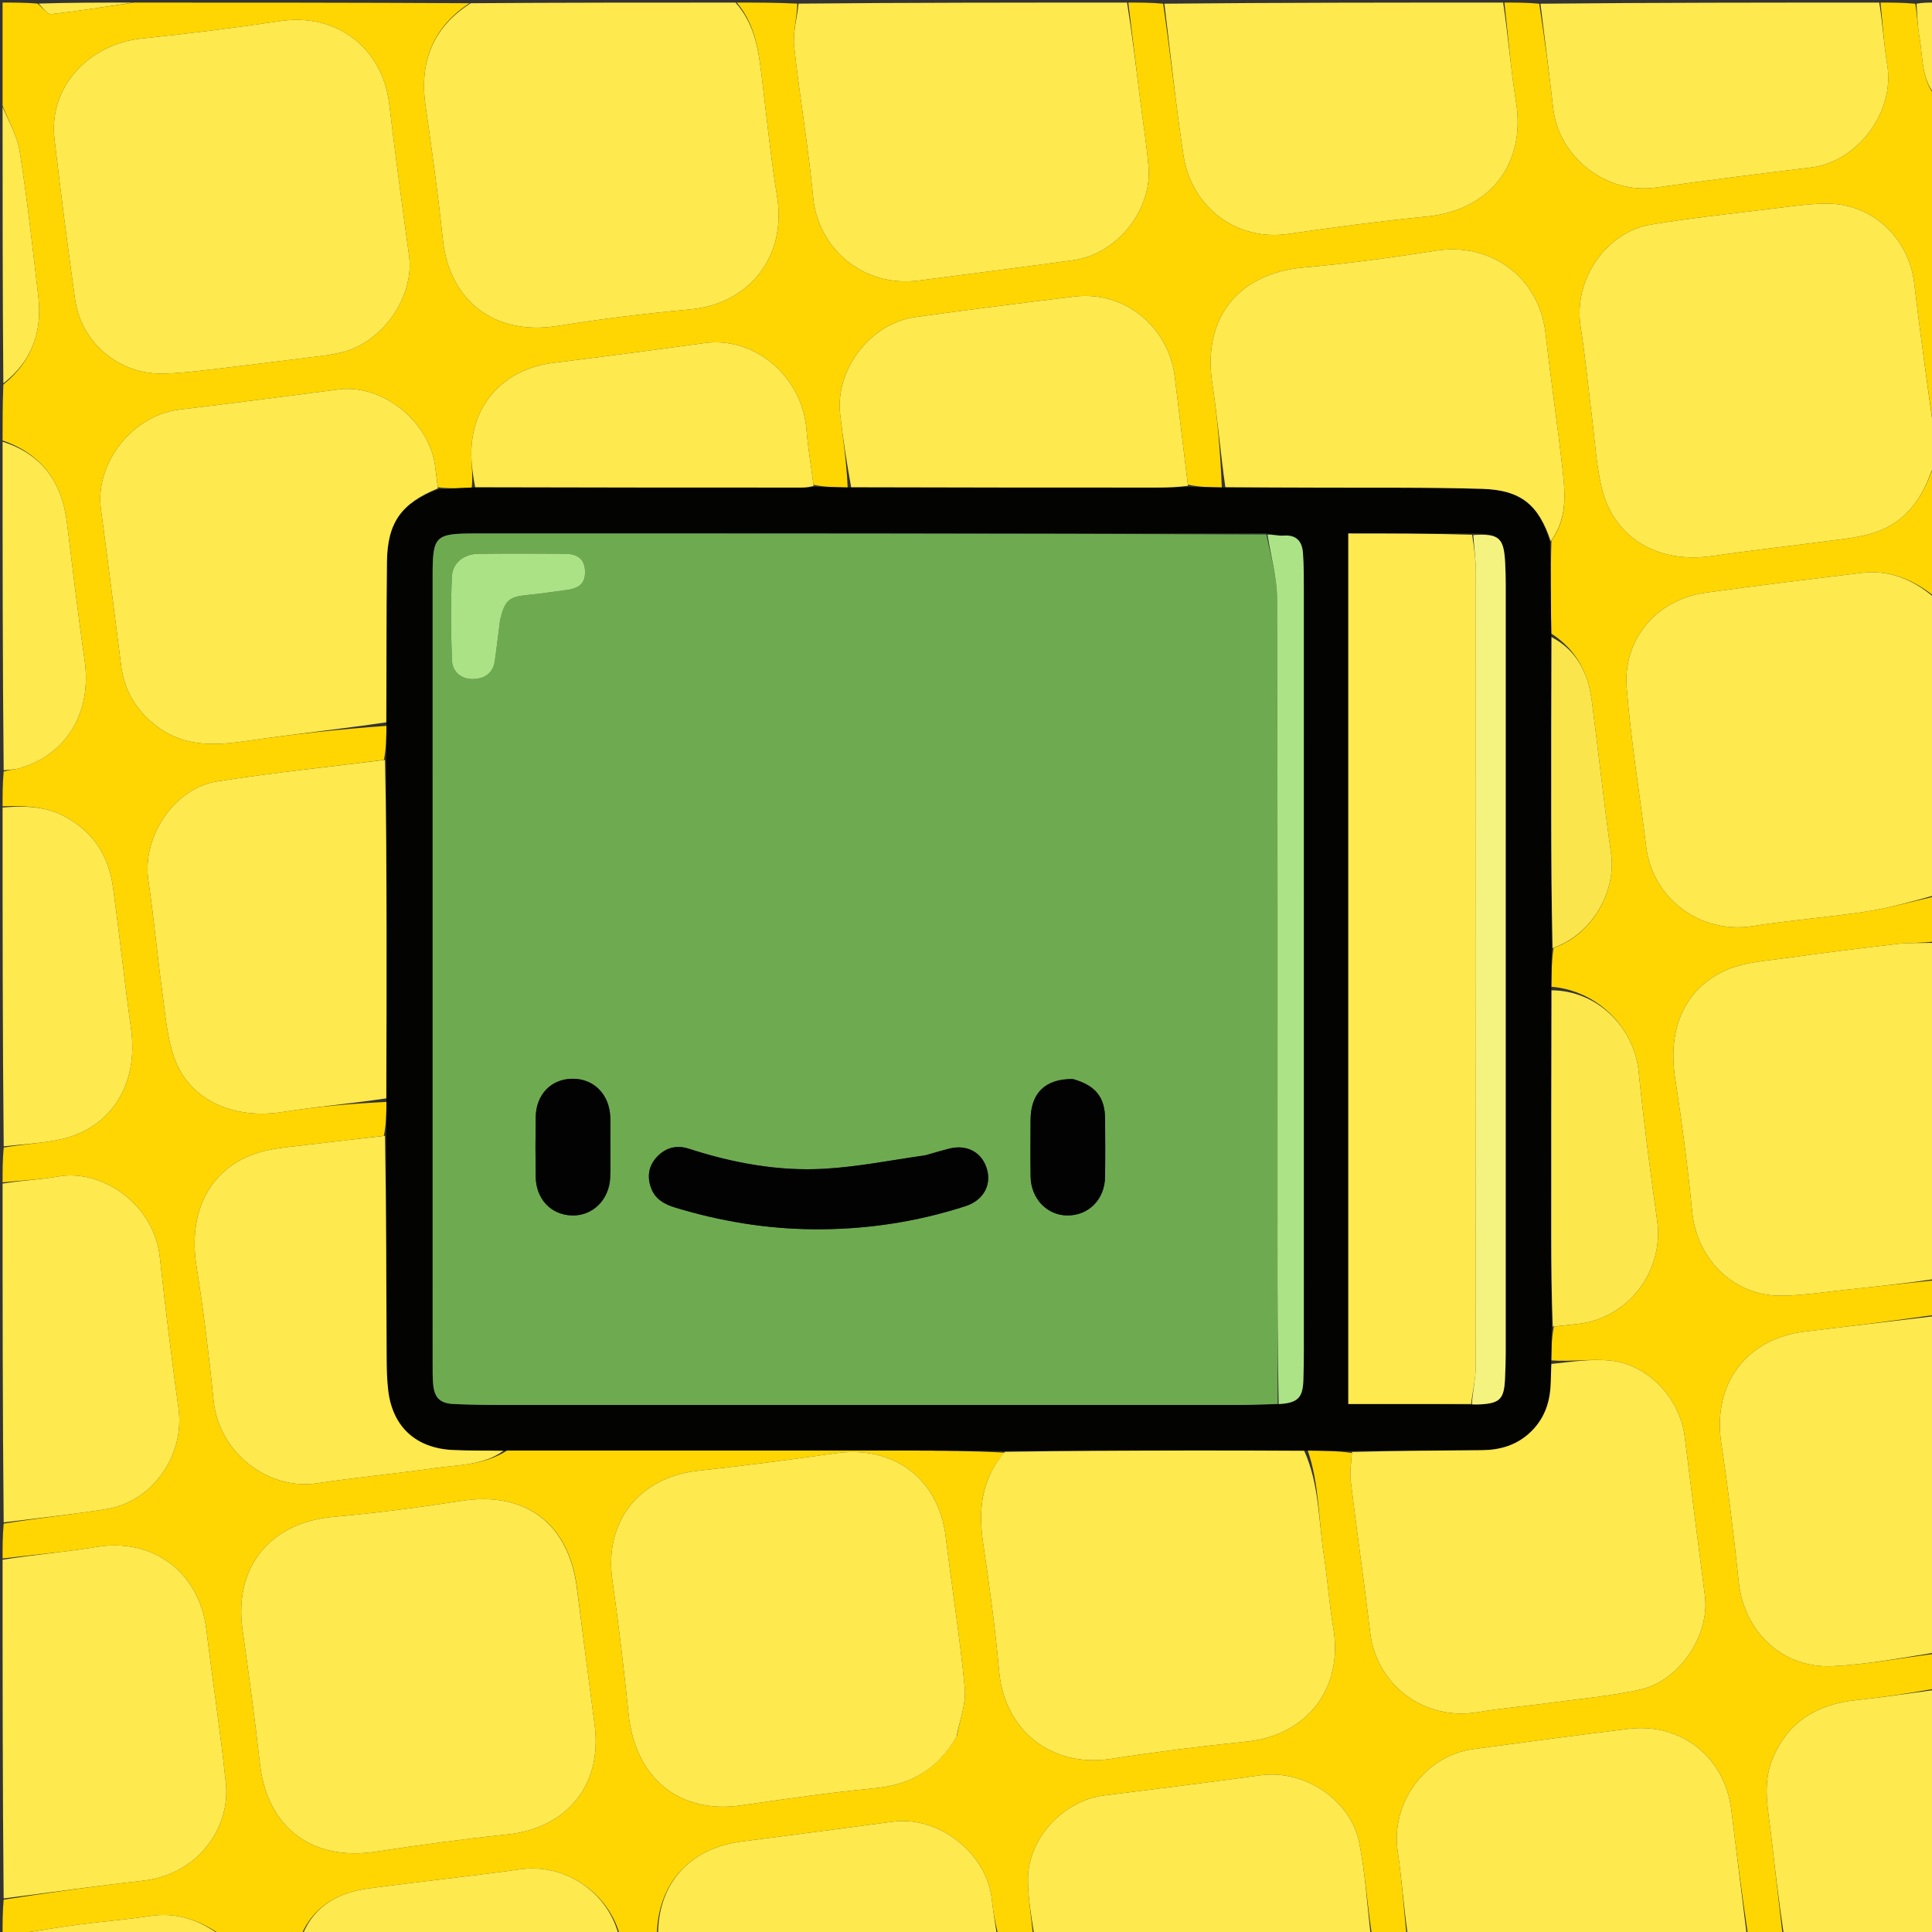 <svg version="1.1" id="Layer_1" xmlns="http://www.w3.org/2000/svg" xmlns:xlink="http://www.w3.org/1999/xlink" x="0px" y="0px"
	 width="100%" viewBox="0 0 750 750" enable-background="new 0 0 750 750" xml:space="preserve">
<rect x="0" y="0" width="750" height="750" fill="#333333" stroke="none"/>
<path fill="#FFD601" opacity="1" stroke="none" 
	d="
M401,751 
	C396.643,751 392.286,751 387.379,750.601 
	C386.22,745.931 385.48,741.675 385.025,737.389 
	C383.124,719.479 364.534,704.814 346.636,707.173 
	C327.052,709.753 307.473,712.377 287.878,714.879 
	C267.836,717.439 255.431,730.998 255,751 
	C250.311,751 245.621,751 240.47,750.623 
	C235.439,733.881 218.736,723.334 202.041,725.659 
	C182.466,728.385 162.797,730.434 143.208,733.076 
	C131.609,734.64 122.041,739.625 117,751 
	C106.646,751 96.292,751 85.235,750.757 
	C76.597,744.994 68.048,742.301 58.212,743.805 
	C49.022,745.21 39.723,745.894 30.502,747.123 
	C21.981,748.259 13.499,749.696 5,751 
	C3.701,751 2.402,751 1,751 
	C1,746.65 1,742.299 1.413,737.442 
	C19.762,734.625 37.671,732.069 55.641,730.066 
	C76.702,727.719 89.472,709.672 87.683,692.361 
	C85.619,672.399 82.525,652.545 80.109,632.616 
	C77.408,610.339 59.457,596.925 37.551,600.51 
	C25.447,602.491 13.189,603.534 1,605 
	C1,600.643 1,596.286 1.428,591.458 
	C15.033,589.287 28.262,587.916 41.374,585.811 
	C59.272,582.937 71.776,564.835 69.302,546.852 
	C66.609,527.275 64.173,507.657 62.036,488.012 
	C59.805,467.512 39.728,453.773 22.787,456.687 
	C15.605,457.922 8.267,458.256 1,459 
	C1,454.643 1,450.286 1.436,445.473 
	C8.799,444.203 15.818,443.847 22.636,442.489 
	C42.929,438.447 53.901,421.178 50.866,399.327 
	C48.33,381.069 46.383,362.728 43.872,344.466 
	C42.157,331.988 35.949,322.445 24.407,316.609 
	C16.935,312.83 9.013,312.82 1,313 
	C1,308.643 1,304.286 1.423,299.491 
	C3.811,298.78 5.846,298.748 7.73,298.198 
	C26.14,292.823 35.768,276.226 32.828,256.106 
	C30.235,238.369 28.203,220.549 25.972,202.76 
	C24.015,187.145 16.164,176.208 1,171 
	C1,163.979 1,156.958 1.294,149.312 
	C12.571,140.085 16.432,128.57 14.868,115.1 
	C12.688,96.331 10.59,77.537 7.668,58.877 
	C6.703,52.721 3.292,46.948 1,41 
	C1,27.778 1,14.557 1,1 
	C5.345,1 9.698,1 14.52,1.373 
	C16.614,3.055 18.379,5.631 19.844,5.47 
	C30.596,4.287 41.289,2.557 52,1 
	C95.354,1 138.708,1 182.304,1.244 
	C168.434,10.209 162.695,23.652 165.174,40.893 
	C167.654,58.152 170.055,75.434 171.884,92.77 
	C174.451,117.093 192.143,130.4 216.445,126.524 
	C233.491,123.806 250.662,121.668 267.854,120.114 
	C291.038,118.017 305.443,99.444 301.666,76.288 
	C299.289,61.71 297.784,46.986 296.006,32.314 
	C294.661,21.222 293.698,10.045 286,1 
	C293.688,1 301.375,1 309.527,1.403 
	C309.366,7.226 307.726,12.755 308.298,18.046 
	C310.423,37.689 313.817,57.201 315.7,76.862 
	C317.496,95.614 334.227,111.839 356.836,108.889 
	C376.763,106.289 396.699,103.744 416.61,101.024 
	C433.443,98.725 447.24,81.742 445.853,64.783 
	C445.123,55.853 443.627,46.988 442.524,38.087 
	C440.993,25.728 439.506,13.363 438,1 
	C442.357,1 446.714,1 451.539,1.429 
	C454.431,21.288 456.449,40.779 459.39,60.129 
	C462.544,80.883 480.388,93.692 500.102,90.812 
	C517.993,88.198 535.939,85.826 553.93,84.05 
	C578.406,81.633 592.425,63.619 588.517,39.55 
	C586.445,26.792 585.47,13.856 584,1 
	C588.357,1 592.714,1 597.527,1.436 
	C599.643,15.225 601.435,28.562 602.93,41.933 
	C605.075,61.131 623.58,75.464 642.674,72.824 
	C662.75,70.048 682.852,67.441 702.975,65.031 
	C721.15,62.855 735.622,43.409 732.631,25.253 
	C731.311,17.242 730.851,9.089 730,1 
	C734.357,1 738.714,1 743.508,1.447 
	C744.312,6.013 744.384,10.183 745.109,14.237 
	C746.492,21.961 745.753,30.27 751,37 
	C751,80.354 751,123.708 750.759,167.214 
	C748.032,148.266 745.365,129.187 743.111,110.059 
	C741.008,92.215 726.603,78.792 708.676,79.041 
	C701.728,79.137 694.778,80.171 687.859,81.023 
	C672.198,82.953 656.48,84.583 640.926,87.175 
	C623.164,90.135 610.785,108.861 613.57,126.62 
	C615.422,138.429 616.536,150.353 618.029,162.219 
	C619.149,171.117 619.655,180.163 621.65,188.865 
	C626.201,208.708 643.331,218.963 664.754,215.835 
	C679.871,213.628 695.067,211.961 710.213,209.944 
	C719.736,208.677 729.324,208.015 737.447,201.554 
	C744.629,195.843 748.13,188.215 751,180 
	C751,197.021 751,214.042 750.704,231.372 
	C742.346,224.76 733.18,221.081 722.417,222.416 
	C702.328,224.908 682.221,227.277 662.174,230.076 
	C642.051,232.885 630.036,249.173 631.464,266.882 
	C633.129,287.535 636.503,308.048 639.034,328.635 
	C641.548,349.089 660.17,362.712 680.491,359.498 
	C695.069,357.192 709.838,356.102 724.43,353.869 
	C733.376,352.499 742.149,349.995 751,348 
	C751,353.688 751,359.376 750.533,365.539 
	C745.576,366.129 741.045,365.907 736.601,366.424 
	C721.751,368.148 706.916,370.023 692.108,372.074 
	C685.219,373.028 678.003,373.488 671.633,375.965 
	C654.525,382.617 647.195,398.673 650.273,418.485 
	C652.949,435.715 655.178,453.037 656.897,470.388 
	C658.757,489.156 673.296,503.365 692.033,502.992 
	C700.641,502.821 709.227,501.429 717.817,500.536 
	C728.881,499.386 739.939,498.181 751,497 
	C751,501.357 751,505.714 750.548,510.505 
	C733.63,512.931 717.168,514.959 700.696,516.903 
	C677.81,519.603 664.735,537.353 668.187,560.2 
	C670.888,578.073 673.081,596.037 674.96,614.017 
	C676.994,633.486 691.886,647.763 711.498,646.802 
	C724.712,646.154 737.836,643.665 751,642 
	C751,646.357 751,650.714 750.6,655.622 
	C740.353,657.456 730.527,658.948 720.652,659.976 
	C705.365,661.567 693.912,668.387 687.991,683.049 
	C684.128,692.613 686.388,702.346 687.509,712.03 
	C689.011,725.02 690.503,738.01 692,751 
	C687.643,751 683.286,751 678.478,750.558 
	C676.049,734.3 674.032,718.49 672.103,702.669 
	C669.599,682.133 652.686,668.639 632.123,671.151 
	C612.015,673.608 591.935,676.302 571.857,679.006 
	C553.079,681.534 539.767,700.065 542.593,718.82 
	C544.199,729.476 544.895,740.269 546,751 
	C541.643,751 537.286,751 532.493,750.553 
	C530.657,738.572 529.94,726.904 527.697,715.538 
	C524.357,698.615 506.378,686.853 489.344,689.166 
	C469.111,691.914 448.853,694.492 428.587,696.996 
	C412.733,698.956 398.961,713.761 399.052,729.699 
	C399.093,736.803 400.315,743.9 401,751 
M474.313,189.243 
	C469.948,189.173 465.583,189.104 461.134,188.136 
	C459.449,174.298 457.732,160.464 456.086,146.621 
	C453.727,126.771 436.556,112.773 417.041,115.136 
	C396.446,117.629 375.865,120.257 355.314,123.088 
	C337.878,125.49 324.13,143.424 326.158,160.904 
	C327.247,170.299 328.679,179.654 329.053,189.247 
	C324.672,189.172 320.29,189.097 315.797,188.213 
	C314.859,180.977 313.645,173.764 313.036,166.5 
	C311.315,146.008 292.871,130.499 273.37,133.184 
	C253.815,135.876 234.243,138.453 214.655,140.887 
	C195.325,143.29 182.726,157.288 182.969,176.636 
	C183.021,180.769 183.641,184.896 183.128,189.246 
	C178.761,189.497 174.394,189.748 169.99,189.161 
	C169.646,186.529 169.286,183.898 168.959,181.264 
	C166.767,163.593 148.456,148.975 131.394,151.185 
	C110.824,153.85 90.254,156.531 69.66,159.007 
	C51.4,161.203 36.739,179.841 39.179,197.709 
	C41.941,217.932 44.397,238.196 47.033,258.436 
	C48.325,268.36 53.125,276.213 61.165,282.176 
	C71.865,290.112 83.71,289.405 96.029,287.607 
	C113.924,284.996 131.918,283.067 150.039,281.782 
	C149.985,286.186 149.931,290.59 149.02,294.999 
	C127.454,297.727 105.81,299.961 84.347,303.339 
	C67.431,306.002 55.109,324.934 57.591,341.763 
	C59.745,356.37 61.081,371.095 63.076,385.728 
	C64.216,394.092 64.863,402.759 67.643,410.614 
	C73.458,427.046 90.525,434.734 109.845,431.664 
	C123.108,429.557 136.523,428.405 150.039,427.763 
	C149.986,432.141 149.934,436.518 149.011,440.924 
	C139.126,442.08 129.238,443.214 119.356,444.402 
	C114.416,444.996 109.433,445.411 104.564,446.382 
	C83.256,450.632 72.571,468.318 76.267,491.514 
	C79.032,508.868 81.154,526.345 82.926,543.831 
	C84.936,563.667 103.799,578.711 123.21,575.791 
	C138.459,573.498 153.834,572.056 169.104,569.886 
	C178.226,568.59 187.806,568.836 196.839,563.103 
	C248.151,563.095 299.463,563.074 350.775,563.089 
	C363.931,563.093 377.087,563.211 389.978,563.907 
	C380.981,574.133 379.704,586.026 381.643,599.004 
	C384.12,615.587 386.351,632.233 387.878,648.926 
	C389.982,671.943 408.328,686.307 431.237,682.781 
	C448.789,680.079 466.434,677.862 484.102,676.055 
	C507.485,673.664 521.588,655.247 517.584,632 
	C515.979,622.683 515.396,613.195 513.94,603.848 
	C511.825,590.277 512.187,576.254 507.677,563.106 
	C513.417,563.158 519.157,563.209 524.768,564.042 
	C524.597,567.672 523.91,571.364 524.343,574.92 
	C526.725,594.527 529.564,614.078 531.893,633.69 
	C534.342,654.308 552.996,668.147 573.683,664.668 
	C583.168,663.072 592.784,662.271 602.322,660.975 
	C613.832,659.411 625.481,658.415 636.781,655.886 
	C652.151,652.446 663.806,634.627 661.84,619.456 
	C659.173,598.881 656.518,578.303 654.003,557.709 
	C652.203,542.974 639.806,529.598 625.067,528.164 
	C617.596,527.438 609.934,528.678 602.204,528.107 
	C602.266,523.736 602.329,519.365 603.2,514.978 
	C606.333,514.632 609.465,514.29 612.597,513.94 
	C632.17,511.757 646.048,493.342 643.308,473.851 
	C640.605,454.627 638.077,435.364 636.118,416.052 
	C634.354,398.661 619.931,384.488 602.206,383.056 
	C602.264,378.076 602.322,373.096 603.075,368 
	C617.765,362.957 627.526,346.399 625.406,331.349 
	C622.628,311.637 620.506,291.834 617.936,272.091 
	C616.545,261.413 612.14,252.428 602.2,245.928 
	C602.043,234.077 601.885,222.225 602.266,209.831 
	C608.204,201.786 607.707,192.513 606.71,183.426 
	C604.74,165.455 602.008,147.569 600.011,129.602 
	C597.59,107.807 578.95,93.879 557.267,97.33 
	C540.238,100.04 523.106,102.328 505.936,103.868 
	C480.494,106.151 466.717,123.596 470.62,148.968 
	C472.661,162.24 473.735,175.661 474.313,189.243 
M371.506,673.8 
	C372.599,667.64 375.101,661.346 374.527,655.345 
	C372.649,635.695 369.511,616.169 367.122,596.564 
	C364.371,573.988 346.931,560.899 324.162,564.176 
	C306.421,566.729 288.632,568.998 270.818,570.973 
	C247.987,573.504 234.509,590.763 237.699,613.277 
	C240.144,630.53 242.225,647.844 243.986,665.18 
	C246.54,690.313 263.708,704.337 287.788,700.841 
	C305.032,698.337 322.3,695.841 339.638,694.181 
	C353.724,692.833 364.189,686.697 371.506,673.8 
M223.997,616.59 
	C221.01,591.41 203.991,578.789 179.136,582.637 
	C162.564,585.203 145.9,587.377 129.2,588.87 
	C104.803,591.051 90.717,608.354 94.143,632.637 
	C96.578,649.904 98.94,667.189 100.874,684.517 
	C103.659,709.473 121.044,722.646 146.034,718.806 
	C162.937,716.208 179.906,713.918 196.913,712.138 
	C220.087,709.714 233.852,692.916 230.859,669.851 
	C228.594,652.391 226.304,634.935 223.997,616.59 
M128.005,137.756 
	C129.309,137.488 130.614,137.226 131.916,136.951 
	C148.2,133.512 161.011,115.36 158.791,99.225 
	C156.097,79.64 153.452,60.046 151.106,40.417 
	C148.487,18.5 130.546,4.934 108.848,8.179 
	C90.945,10.856 72.962,13.089 54.956,14.96 
	C34.161,17.121 18.844,34.144 21.133,53.807 
	C23.553,74.599 26.222,95.366 29.124,116.097 
	C31.475,132.891 45.824,145.171 62.77,145.025 
	C69.228,144.97 75.697,144.169 82.128,143.419 
	C97.144,141.668 112.14,139.742 128.005,137.756 
z"/>
<path fill="#FEE94E" opacity="1" stroke="none" 
	d="
M751,179.539 
	C748.13,188.215 744.629,195.843 737.447,201.554 
	C729.324,208.015 719.736,208.677 710.213,209.944 
	C695.067,211.961 679.871,213.628 664.754,215.835 
	C643.331,218.963 626.201,208.708 621.65,188.865 
	C619.655,180.163 619.149,171.117 618.029,162.219 
	C616.536,150.353 615.422,138.429 613.57,126.62 
	C610.785,108.861 623.164,90.135 640.926,87.175 
	C656.48,84.583 672.198,82.953 687.859,81.023 
	C694.778,80.171 701.728,79.137 708.676,79.041 
	C726.603,78.792 741.008,92.215 743.111,110.059 
	C745.365,129.187 748.032,148.266 750.759,167.683 
	C751,171.693 751,175.386 751,179.539 
z"/>
<path fill="#FEE94E" opacity="1" stroke="none" 
	d="
M285.531,1 
	C293.698,10.045 294.661,21.222 296.006,32.314 
	C297.784,46.986 299.289,61.71 301.666,76.288 
	C305.443,99.444 291.038,118.017 267.854,120.114 
	C250.662,121.668 233.491,123.806 216.445,126.524 
	C192.143,130.4 174.451,117.093 171.884,92.77 
	C170.055,75.434 167.654,58.152 165.174,40.893 
	C162.695,23.652 168.434,10.209 182.773,1.244 
	C217.021,1 251.042,1 285.531,1 
z"/>
<path fill="#FEE94E" opacity="1" stroke="none" 
	d="
M751,347.531 
	C742.149,349.995 733.376,352.499 724.43,353.869 
	C709.838,356.102 695.069,357.192 680.491,359.498 
	C660.17,362.712 641.548,349.089 639.034,328.635 
	C636.503,308.048 633.129,287.535 631.464,266.882 
	C630.036,249.173 642.051,232.885 662.174,230.076 
	C682.221,227.277 702.328,224.908 722.417,222.416 
	C733.18,221.081 742.346,224.76 750.704,231.841 
	C751,270.354 751,308.708 751,347.531 
z"/>
<path fill="#FEE94E" opacity="1" stroke="none" 
	d="
M437.531,1 
	C439.506,13.363 440.993,25.728 442.524,38.087 
	C443.627,46.988 445.123,55.853 445.853,64.783 
	C447.24,81.742 433.443,98.725 416.61,101.024 
	C396.699,103.744 376.763,106.289 356.836,108.889 
	C334.227,111.839 317.496,95.614 315.7,76.862 
	C313.817,57.201 310.423,37.689 308.298,18.046 
	C307.726,12.755 309.366,7.226 309.995,1.403 
	C352.354,1 394.708,1 437.531,1 
z"/>
<path fill="#FEE94E" opacity="1" stroke="none" 
	d="
M751,496.531 
	C739.939,498.181 728.881,499.386 717.817,500.536 
	C709.227,501.429 700.641,502.821 692.033,502.992 
	C673.296,503.365 658.757,489.156 656.897,470.388 
	C655.178,453.037 652.949,435.715 650.273,418.485 
	C647.195,398.673 654.525,382.617 671.633,375.965 
	C678.003,373.488 685.219,373.028 692.108,372.074 
	C706.916,370.023 721.751,368.148 736.601,366.424 
	C741.045,365.907 745.576,366.129 750.533,366.007 
	C751,409.354 751,452.708 751,496.531 
z"/>
<path fill="#FEE94E" opacity="1" stroke="none" 
	d="
M583.531,1 
	C585.47,13.856 586.445,26.792 588.517,39.55 
	C592.425,63.619 578.406,81.633 553.93,84.05 
	C535.939,85.826 517.993,88.198 500.102,90.812 
	C480.388,93.692 462.544,80.883 459.39,60.129 
	C456.449,40.779 454.431,21.288 452.004,1.429 
	C495.688,1 539.375,1 583.531,1 
z"/>
<path fill="#FEE94E" opacity="1" stroke="none" 
	d="
M1,605.469 
	C13.189,603.534 25.447,602.491 37.551,600.51 
	C59.457,596.925 77.408,610.339 80.109,632.616 
	C82.525,652.545 85.619,672.399 87.683,692.361 
	C89.472,709.672 76.702,727.719 55.641,730.066 
	C37.671,732.069 19.762,734.625 1.413,736.968 
	C1,693.312 1,649.625 1,605.469 
z"/>
<path fill="#FEE94E" opacity="1" stroke="none" 
	d="
M751,641.531 
	C737.836,643.665 724.712,646.154 711.498,646.802 
	C691.886,647.763 676.994,633.486 674.96,614.017 
	C673.081,596.037 670.888,578.073 668.187,560.2 
	C664.735,537.353 677.81,519.603 700.696,516.903 
	C717.168,514.959 733.63,512.931 750.548,510.97 
	C751,554.354 751,597.708 751,641.531 
z"/>
<path fill="#FEE94E" opacity="1" stroke="none" 
	d="
M546.469,751 
	C544.895,740.269 544.199,729.476 542.593,718.82 
	C539.767,700.065 553.079,681.534 571.857,679.006 
	C591.935,676.302 612.015,673.608 632.123,671.151 
	C652.686,668.639 669.599,682.133 672.103,702.669 
	C674.032,718.49 676.049,734.3 678.014,750.558 
	C634.312,751 590.625,751 546.469,751 
z"/>
<path fill="#FEE94E" opacity="1" stroke="none" 
	d="
M729.531,1 
	C730.851,9.089 731.311,17.242 732.631,25.253 
	C735.622,43.409 721.15,62.855 702.975,65.031 
	C682.852,67.441 662.75,70.048 642.674,72.824 
	C623.58,75.464 605.075,61.131 602.93,41.933 
	C601.435,28.562 599.643,15.225 597.992,1.436 
	C641.688,1 685.375,1 729.531,1 
z"/>
<path fill="#FEE94E" opacity="1" stroke="none" 
	d="
M1,459.469 
	C8.267,458.256 15.605,457.922 22.787,456.687 
	C39.728,453.773 59.805,467.512 62.036,488.012 
	C64.173,507.657 66.609,527.275 69.302,546.852 
	C71.776,564.835 59.272,582.937 41.374,585.811 
	C28.262,587.916 15.033,589.287 1.428,590.993 
	C1,547.312 1,503.625 1,459.469 
z"/>
<path fill="#FEE94E" opacity="1" stroke="none" 
	d="
M401.469,751 
	C400.315,743.9 399.093,736.803 399.052,729.699 
	C398.961,713.761 412.733,698.956 428.587,696.996 
	C448.853,694.492 469.111,691.914 489.344,689.166 
	C506.378,686.853 524.357,698.615 527.697,715.538 
	C529.94,726.904 530.657,738.572 532.028,750.553 
	C488.646,751 445.292,751 401.469,751 
z"/>
<path fill="#FEE94E" opacity="1" stroke="none" 
	d="
M1,313.469 
	C9.013,312.82 16.935,312.83 24.407,316.609 
	C35.949,322.445 42.157,331.988 43.872,344.466 
	C46.383,362.728 48.33,381.069 50.866,399.327 
	C53.901,421.178 42.929,438.447 22.636,442.489 
	C15.818,443.847 8.799,444.203 1.436,445.008 
	C1,401.312 1,357.625 1,313.469 
z"/>
<path fill="#FEE94E" opacity="1" stroke="none" 
	d="
M692.469,751 
	C690.503,738.01 689.011,725.02 687.509,712.03 
	C686.388,702.346 684.128,692.613 687.991,683.049 
	C693.912,668.387 705.365,661.567 720.652,659.976 
	C730.527,658.948 740.353,657.456 750.6,656.086 
	C751,687.576 751,719.153 751,751 
	C731.647,751 712.292,751 692.469,751 
z"/>
<path fill="#FEE94E" opacity="1" stroke="none" 
	d="
M255.469,751 
	C255.431,730.998 267.836,717.439 287.878,714.879 
	C307.473,712.377 327.052,709.753 346.636,707.173 
	C364.534,704.814 383.124,719.479 385.025,737.389 
	C385.48,741.675 386.22,745.931 386.914,750.601 
	C343.312,751 299.625,751 255.469,751 
z"/>
<path fill="#FEE94E" opacity="1" stroke="none" 
	d="
M1,171.469 
	C16.164,176.208 24.015,187.145 25.972,202.76 
	C28.203,220.549 30.235,238.369 32.828,256.106 
	C35.768,276.226 26.14,292.823 7.73,298.198 
	C5.846,298.748 3.811,298.78 1.423,299.026 
	C1,256.646 1,214.292 1,171.469 
z"/>
<path fill="#FEE94E" opacity="1" stroke="none" 
	d="
M117.469,751 
	C122.041,739.625 131.609,734.64 143.208,733.076 
	C162.797,730.434 182.466,728.385 202.041,725.659 
	C218.736,723.334 235.439,733.881 240.004,750.623 
	C199.312,751 158.625,751 117.469,751 
z"/>
<path fill="#FEE94E" opacity="1" stroke="none" 
	d="
M1,41.469 
	C3.292,46.948 6.703,52.721 7.668,58.877 
	C10.59,77.537 12.688,96.331 14.868,115.1 
	C16.432,128.57 12.571,140.085 1.294,148.844 
	C1,113.312 1,77.625 1,41.469 
z"/>
<path fill="#FEE84B" opacity="1" stroke="none" 
	d="
M5.469,751 
	C13.499,749.696 21.981,748.259 30.502,747.123 
	C39.723,745.894 49.022,745.21 58.212,743.805 
	C68.048,742.301 76.597,744.994 84.766,750.757 
	C58.646,751 32.292,751 5.469,751 
z"/>
<path fill="#FEE84B" opacity="1" stroke="none" 
	d="
M751,36.531 
	C745.753,30.27 746.492,21.961 745.109,14.237 
	C744.384,10.183 744.312,6.013 743.973,1.447 
	C746.309,1 748.619,1 751,1 
	C751,12.687 751,24.375 751,36.531 
z"/>
<path fill="#FEE84B" opacity="1" stroke="none" 
	d="
M51.531,1 
	C41.289,2.557 30.596,4.287 19.844,5.47 
	C18.379,5.631 16.614,3.055 14.994,1.373 
	C27.021,1 39.042,1 51.531,1 
z"/>
<path fill="#030401" opacity="1" stroke="none" 
	d="
M390.243,563.277 
	C377.087,563.211 363.931,563.093 350.775,563.089 
	C299.463,563.074 248.151,563.095 195.916,563.105 
	C188.501,563.046 181.996,563.22 175.518,562.876 
	C161.303,562.12 152.355,553.757 150.7,539.76 
	C150.193,535.477 150.106,531.127 150.089,526.807 
	C149.98,498.17 149.942,469.533 149.881,440.896 
	C149.934,436.518 149.986,432.141 150.036,426.851 
	C150.044,404.112 150.082,382.286 150.056,360.459 
	C150.03,338.638 149.939,316.816 149.877,294.994 
	C149.931,290.59 149.985,286.186 150.037,280.868 
	C150.076,259.337 149.959,238.719 150.212,218.104 
	C150.4,202.759 155.832,195.379 170.027,189.999 
	C174.394,189.748 178.761,189.497 184.021,189.247 
	C226.927,189.261 268.94,189.277 310.953,189.276 
	C312.605,189.276 314.256,189.11 315.908,189.022 
	C320.29,189.097 324.672,189.172 329.967,189.247 
	C370.338,189.261 409.797,189.281 449.255,189.276 
	C453.243,189.275 457.231,189.118 461.218,189.034 
	C465.583,189.104 469.948,189.173 475.21,189.24 
	C487.762,189.253 499.418,189.241 511.073,189.294 
	C532.549,189.39 554.036,189.13 575.495,189.777 
	C590.592,190.232 597.368,196.16 601.727,210.374 
	C601.885,222.225 602.043,234.077 602.198,246.859 
	C602.186,270.927 602.147,294.063 602.176,317.2 
	C602.198,334.173 602.309,351.145 602.38,368.117 
	C602.322,373.096 602.264,378.076 602.203,383.976 
	C602.191,416.637 602.161,448.377 602.182,480.117 
	C602.19,491.743 602.319,503.369 602.392,514.994 
	C602.329,519.365 602.266,523.736 602.169,529.018 
	C602.066,532.754 602.099,535.586 601.911,538.404 
	C601.452,545.268 599.132,551.266 593.966,556.107 
	C588.652,561.085 582.273,562.896 575.264,562.961 
	C558.476,563.115 541.686,563.167 524.897,563.261 
	C519.157,563.209 513.417,563.158 506.767,563.108 
	C490.905,563.1 475.953,563.06 461.001,563.086 
	C437.415,563.126 413.829,563.211 390.243,563.277 
M571.696,545.268 
	C572.694,545.237 573.693,545.226 574.689,545.172 
	C582.178,544.76 583.862,543.083 584.233,535.501 
	C584.403,532.01 584.515,528.513 584.516,525.019 
	C584.53,425.584 584.529,326.149 584.519,226.714 
	C584.519,224.052 584.444,221.387 584.314,218.727 
	C583.828,208.725 582.046,207.093 570.993,207.089 
	C555.022,207.089 539.052,207.089 523.408,207.089 
	C523.408,319.95 523.408,432.451 523.408,545.034 
	C539.203,545.034 555.131,545.034 571.696,545.268 
M496.789,545.1 
	C503.679,544.644 505.709,542.685 505.958,536.01 
	C506.113,531.849 506.15,527.681 506.15,523.517 
	C506.16,425.365 506.162,327.214 506.145,229.062 
	C506.144,224.232 506.169,219.386 505.8,214.576 
	C505.464,210.193 503.278,207.54 498.309,207.924 
	C496.252,208.083 494.135,207.451 491.11,207.045 
	C388.99,207.058 286.87,207.07 184.749,207.084 
	C168.84,207.086 167.947,207.947 167.946,223.552 
	C167.941,325.506 167.942,427.46 167.951,529.414 
	C167.951,532.078 167.914,534.756 168.158,537.404 
	C168.643,542.662 170.845,544.789 176.154,545.035 
	C181.477,545.28 186.809,545.393 192.138,545.394 
	C288.761,545.414 385.384,545.414 482.007,545.392 
	C486.663,545.39 491.319,545.139 496.789,545.1 
z"/>
<path fill="#FEE94E" opacity="1" stroke="none" 
	d="
M371.34,674.141 
	C364.189,686.697 353.724,692.833 339.638,694.181 
	C322.3,695.841 305.032,698.337 287.788,700.841 
	C263.708,704.337 246.54,690.313 243.986,665.18 
	C242.225,647.844 240.144,630.53 237.699,613.277 
	C234.509,590.763 247.987,573.504 270.818,570.973 
	C288.632,568.998 306.421,566.729 324.162,564.176 
	C346.931,560.899 364.371,573.988 367.122,596.564 
	C369.511,616.169 372.649,635.695 374.527,655.345 
	C375.101,661.346 372.599,667.64 371.34,674.141 
z"/>
<path fill="#FEE94E" opacity="1" stroke="none" 
	d="
M224.011,617.034 
	C226.304,634.935 228.594,652.391 230.859,669.851 
	C233.852,692.916 220.087,709.714 196.913,712.138 
	C179.906,713.918 162.937,716.208 146.034,718.806 
	C121.044,722.646 103.659,709.473 100.874,684.517 
	C98.94,667.189 96.578,649.904 94.143,632.637 
	C90.717,608.354 104.803,591.051 129.2,588.87 
	C145.9,587.377 162.564,585.203 179.136,582.637 
	C203.991,578.789 221.01,591.41 224.011,617.034 
z"/>
<path fill="#FEE94E" opacity="1" stroke="none" 
	d="
M127.575,137.821 
	C112.14,139.742 97.144,141.668 82.128,143.419 
	C75.697,144.169 69.228,144.97 62.77,145.025 
	C45.824,145.171 31.475,132.891 29.124,116.097 
	C26.222,95.366 23.553,74.599 21.133,53.807 
	C18.844,34.144 34.161,17.121 54.956,14.96 
	C72.962,13.089 90.945,10.856 108.848,8.179 
	C130.546,4.934 148.487,18.5 151.106,40.417 
	C153.452,60.046 156.097,79.64 158.791,99.225 
	C161.011,115.36 148.2,133.512 131.916,136.951 
	C130.614,137.226 129.309,137.488 127.575,137.821 
z"/>
<path fill="#FEE94E" opacity="1" stroke="none" 
	d="
M390.11,563.592 
	C413.829,563.211 437.415,563.126 461.001,563.086 
	C475.953,563.06 490.905,563.1 506.289,563.194 
	C512.187,576.254 511.825,590.277 513.94,603.848 
	C515.396,613.195 515.979,622.683 517.584,632 
	C521.588,655.247 507.485,673.664 484.102,676.055 
	C466.434,677.862 448.789,680.079 431.237,682.781 
	C408.328,686.307 389.982,671.943 387.878,648.926 
	C386.351,632.233 384.12,615.587 381.643,599.004 
	C379.704,586.026 380.981,574.133 390.11,563.592 
z"/>
<path fill="#FEE94E" opacity="1" stroke="none" 
	d="
M170.009,189.58 
	C155.832,195.379 150.4,202.759 150.212,218.104 
	C149.959,238.719 150.076,259.337 149.952,280.401 
	C131.918,283.067 113.924,284.996 96.029,287.607 
	C83.71,289.405 71.865,290.112 61.165,282.176 
	C53.125,276.213 48.325,268.36 47.033,258.436 
	C44.397,238.196 41.941,217.932 39.179,197.709 
	C36.739,179.841 51.4,161.203 69.66,159.007 
	C90.254,156.531 110.824,153.85 131.394,151.185 
	C148.456,148.975 166.767,163.593 168.959,181.264 
	C169.286,183.898 169.646,186.529 170.009,189.58 
z"/>
<path fill="#FEE94E" opacity="1" stroke="none" 
	d="
M524.832,563.652 
	C541.686,563.167 558.476,563.115 575.264,562.961 
	C582.273,562.896 588.652,561.085 593.966,556.107 
	C599.132,551.266 601.452,545.268 601.911,538.404 
	C602.099,535.586 602.066,532.754 602.246,529.479 
	C609.934,528.678 617.596,527.438 625.067,528.164 
	C639.806,529.598 652.203,542.974 654.003,557.709 
	C656.518,578.303 659.173,598.881 661.84,619.456 
	C663.806,634.627 652.151,652.446 636.781,655.886 
	C625.481,658.415 613.832,659.411 602.322,660.975 
	C592.784,662.271 583.168,663.072 573.683,664.668 
	C552.996,668.147 534.342,654.308 531.893,633.69 
	C529.564,614.078 526.725,594.527 524.343,574.92 
	C523.91,571.364 524.597,567.672 524.832,563.652 
z"/>
<path fill="#FEE94E" opacity="1" stroke="none" 
	d="
M601.996,210.103 
	C597.368,196.16 590.592,190.232 575.495,189.777 
	C554.036,189.13 532.549,189.39 511.073,189.294 
	C499.418,189.241 487.762,189.253 475.676,189.125 
	C473.735,175.661 472.661,162.24 470.62,148.968 
	C466.717,123.596 480.494,106.151 505.936,103.868 
	C523.106,102.328 540.238,100.04 557.267,97.33 
	C578.95,93.879 597.59,107.807 600.011,129.602 
	C602.008,147.569 604.74,165.455 606.71,183.426 
	C607.707,192.513 608.204,201.786 601.996,210.103 
z"/>
<path fill="#FEE94E" opacity="1" stroke="none" 
	d="
M149.448,294.997 
	C149.939,316.816 150.03,338.638 150.056,360.459 
	C150.082,382.286 150.044,404.112 149.952,426.383 
	C136.523,428.405 123.108,429.557 109.845,431.664 
	C90.525,434.734 73.458,427.046 67.643,410.614 
	C64.863,402.759 64.216,394.092 63.076,385.728 
	C61.081,371.095 59.745,356.37 57.591,341.763 
	C55.109,324.934 67.431,306.002 84.347,303.339 
	C105.81,299.961 127.454,297.727 149.448,294.997 
z"/>
<path fill="#FEE94E" opacity="1" stroke="none" 
	d="
M149.446,440.91 
	C149.942,469.533 149.98,498.17 150.089,526.807 
	C150.106,531.127 150.193,535.477 150.7,539.76 
	C152.355,553.757 161.303,562.12 175.518,562.876 
	C181.996,563.22 188.501,563.046 195.448,563.188 
	C187.806,568.836 178.226,568.59 169.104,569.886 
	C153.834,572.056 138.459,573.498 123.21,575.791 
	C103.799,578.711 84.936,563.667 82.926,543.831 
	C81.154,526.345 79.032,508.868 76.267,491.514 
	C72.571,468.318 83.256,450.632 104.564,446.382 
	C109.433,445.411 114.416,444.996 119.356,444.402 
	C129.238,443.214 139.126,442.08 149.446,440.91 
z"/>
<path fill="#FEE94E" opacity="1" stroke="none" 
	d="
M461.176,188.585 
	C457.231,189.118 453.243,189.275 449.255,189.276 
	C409.797,189.281 370.338,189.261 330.418,189.137 
	C328.679,179.654 327.247,170.299 326.158,160.904 
	C324.13,143.424 337.878,125.49 355.314,123.088 
	C375.865,120.257 396.446,117.629 417.041,115.136 
	C436.556,112.773 453.727,126.771 456.086,146.621 
	C457.732,160.464 459.449,174.298 461.176,188.585 
z"/>
<path fill="#FEE94E" opacity="1" stroke="none" 
	d="
M315.852,188.617 
	C314.256,189.11 312.605,189.276 310.953,189.276 
	C268.94,189.277 226.927,189.261 184.457,189.137 
	C183.641,184.896 183.021,180.769 182.969,176.636 
	C182.726,157.288 195.325,143.29 214.655,140.887 
	C234.243,138.453 253.815,135.876 273.37,133.184 
	C292.871,130.499 311.315,146.008 313.036,166.5 
	C313.645,173.764 314.859,180.977 315.852,188.617 
z"/>
<path fill="#FCE74D" opacity="1" stroke="none" 
	d="
M602.796,514.986 
	C602.319,503.369 602.19,491.743 602.182,480.117 
	C602.161,448.377 602.191,416.637 602.295,384.433 
	C619.931,384.488 634.354,398.661 636.118,416.052 
	C638.077,435.364 640.605,454.627 643.308,473.851 
	C646.048,493.342 632.17,511.757 612.597,513.94 
	C609.465,514.29 606.333,514.632 602.796,514.986 
z"/>
<path fill="#FAE64C" opacity="1" stroke="none" 
	d="
M602.728,368.058 
	C602.309,351.145 602.198,334.173 602.176,317.2 
	C602.147,294.063 602.186,270.927 602.285,247.309 
	C612.14,252.428 616.545,261.413 617.936,272.091 
	C620.506,291.834 622.628,311.637 625.406,331.349 
	C627.526,346.399 617.765,362.957 602.728,368.058 
z"/>
<path fill="#6EAB50" opacity="1" stroke="none" 
	d="
M495.975,545.004 
	C491.319,545.139 486.663,545.39 482.007,545.392 
	C385.384,545.414 288.761,545.414 192.138,545.394 
	C186.809,545.393 181.477,545.28 176.154,545.035 
	C170.845,544.789 168.643,542.662 168.158,537.404 
	C167.914,534.756 167.951,532.078 167.951,529.414 
	C167.942,427.46 167.941,325.506 167.946,223.552 
	C167.947,207.947 168.84,207.086 184.749,207.084 
	C286.87,207.07 388.99,207.058 491.583,207.484 
	C493.345,216.055 495.726,224.184 495.753,232.321 
	C496.028,316.236 495.918,400.153 495.924,484.069 
	C495.926,504.38 495.957,524.692 495.975,545.004 
M358.959,448.583 
	C345.973,450.363 333.035,452.977 319.99,453.72 
	C302.089,454.738 284.537,451.482 267.465,445.951 
	C262.676,444.399 258.492,445.487 255.13,448.994 
	C251.886,452.377 251.108,456.525 252.697,461.031 
	C254.318,465.628 258.091,467.566 262.361,468.855 
	C279.653,474.076 297.293,477.004 315.395,477.191 
	C335.705,477.401 355.509,474.465 374.822,468.217 
	C381.592,466.026 384.911,460.268 383.162,453.98 
	C381.316,447.342 375.388,444.095 368.377,445.919 
	C365.484,446.672 362.613,447.508 358.959,448.583 
M236.937,441.53 
	C236.931,438.868 237.02,436.201 236.903,433.543 
	C236.511,424.666 230.361,418.603 222.014,418.775 
	C213.812,418.944 208.081,424.96 207.954,433.761 
	C207.844,441.415 207.85,449.072 207.952,456.727 
	C208.068,465.441 213.835,471.569 221.97,471.834 
	C230.081,472.097 236.558,465.743 236.879,456.998 
	C237.055,452.177 236.928,447.346 236.937,441.53 
M416.167,418.848 
	C405.729,418.798 400.115,424.334 400.068,434.786 
	C400.035,442.114 399.975,449.444 400.086,456.771 
	C400.215,465.261 406.396,471.747 414.239,471.836 
	C422.572,471.931 428.845,465.658 428.978,456.888 
	C429.092,449.395 429.042,441.898 428.995,434.403 
	C428.942,425.959 425.359,421.38 416.167,418.848 
M194.225,240.077 
	C195.943,233.023 197.63,231.659 204.626,230.983 
	C209.75,230.488 214.85,229.726 219.954,229.033 
	C225.318,228.305 227.364,226.072 227.089,221.358 
	C226.843,217.138 224.397,215 219.23,214.959 
	C208.069,214.872 196.906,214.86 185.746,214.976 
	C180.181,215.033 175.656,218.434 175.42,223.855 
	C174.95,234.652 175.04,245.495 175.451,256.298 
	C175.623,260.792 179.019,263.658 183.543,263.61 
	C187.799,263.565 191.35,261.566 192.057,256.734 
	C192.827,251.476 193.431,246.193 194.225,240.077 
z"/>
<path fill="#FEE94E" opacity="1" stroke="none" 
	d="
M571.059,545.034 
	C555.131,545.034 539.203,545.034 523.408,545.034 
	C523.408,432.451 523.408,319.95 523.408,207.089 
	C539.052,207.089 555.022,207.089 571.471,207.609 
	C572.288,212.764 572.918,217.398 572.921,222.032 
	C572.977,324.78 572.991,427.528 572.884,530.275 
	C572.878,535.195 571.694,540.114 571.059,545.034 
z"/>
<path fill="#F5F37F" opacity="1" stroke="none" 
	d="
M571.378,545.151 
	C571.694,540.114 572.878,535.195 572.884,530.275 
	C572.991,427.528 572.977,324.78 572.921,222.032 
	C572.918,217.398 572.288,212.764 571.927,207.693 
	C582.046,207.093 583.828,208.725 584.314,218.727 
	C584.444,221.387 584.519,224.052 584.519,226.714 
	C584.529,326.149 584.53,425.584 584.516,525.019 
	C584.515,528.513 584.403,532.01 584.233,535.501 
	C583.862,543.083 582.178,544.76 574.689,545.172 
	C573.693,545.226 572.694,545.237 571.378,545.151 
z"/>
<path fill="#ACE387" opacity="1" stroke="none" 
	d="
M496.382,545.052 
	C495.957,524.692 495.926,504.38 495.924,484.069 
	C495.918,400.153 496.028,316.236 495.753,232.321 
	C495.726,224.184 493.345,216.055 492.05,207.551 
	C494.135,207.451 496.252,208.083 498.309,207.924 
	C503.278,207.54 505.464,210.193 505.8,214.576 
	C506.169,219.386 506.144,224.232 506.145,229.062 
	C506.162,327.214 506.16,425.365 506.15,523.517 
	C506.15,527.681 506.113,531.849 505.958,536.01 
	C505.709,542.685 503.679,544.644 496.382,545.052 
z"/>
<path fill="#010201" opacity="1" stroke="none" 
	d="
M359.346,448.444 
	C362.613,447.508 365.484,446.672 368.377,445.919 
	C375.388,444.095 381.316,447.342 383.162,453.98 
	C384.911,460.268 381.592,466.026 374.822,468.217 
	C355.509,474.465 335.705,477.401 315.395,477.191 
	C297.293,477.004 279.653,474.076 262.361,468.855 
	C258.091,467.566 254.318,465.628 252.697,461.031 
	C251.108,456.525 251.886,452.377 255.13,448.994 
	C258.492,445.487 262.676,444.399 267.465,445.951 
	C284.537,451.482 302.089,454.738 319.99,453.72 
	C333.035,452.977 345.973,450.363 359.346,448.444 
z"/>
<path fill="#010201" opacity="1" stroke="none" 
	d="
M236.937,442.025 
	C236.928,447.346 237.055,452.177 236.879,456.998 
	C236.558,465.743 230.081,472.097 221.97,471.834 
	C213.835,471.569 208.068,465.441 207.952,456.727 
	C207.85,449.072 207.844,441.415 207.954,433.761 
	C208.081,424.96 213.812,418.944 222.014,418.775 
	C230.361,418.603 236.511,424.666 236.903,433.543 
	C237.02,436.201 236.931,438.868 236.937,442.025 
z"/>
<path fill="#010201" opacity="1" stroke="none" 
	d="
M416.59,418.887 
	C425.359,421.38 428.942,425.959 428.995,434.403 
	C429.042,441.898 429.092,449.395 428.978,456.888 
	C428.845,465.658 422.572,471.931 414.239,471.836 
	C406.396,471.747 400.215,465.261 400.086,456.771 
	C399.975,449.444 400.035,442.114 400.068,434.786 
	C400.115,424.334 405.729,418.798 416.59,418.887 
z"/>
<path fill="#ABE286" opacity="1" stroke="none" 
	d="
M194.166,240.498 
	C193.431,246.193 192.827,251.476 192.057,256.734 
	C191.35,261.566 187.799,263.565 183.543,263.61 
	C179.019,263.658 175.623,260.792 175.451,256.298 
	C175.04,245.495 174.95,234.652 175.42,223.855 
	C175.656,218.434 180.181,215.033 185.746,214.976 
	C196.906,214.86 208.069,214.872 219.23,214.959 
	C224.397,215 226.843,217.138 227.089,221.358 
	C227.364,226.072 225.318,228.305 219.954,229.033 
	C214.85,229.726 209.75,230.488 204.626,230.983 
	C197.63,231.659 195.943,233.023 194.166,240.498 
z"/>
</svg>